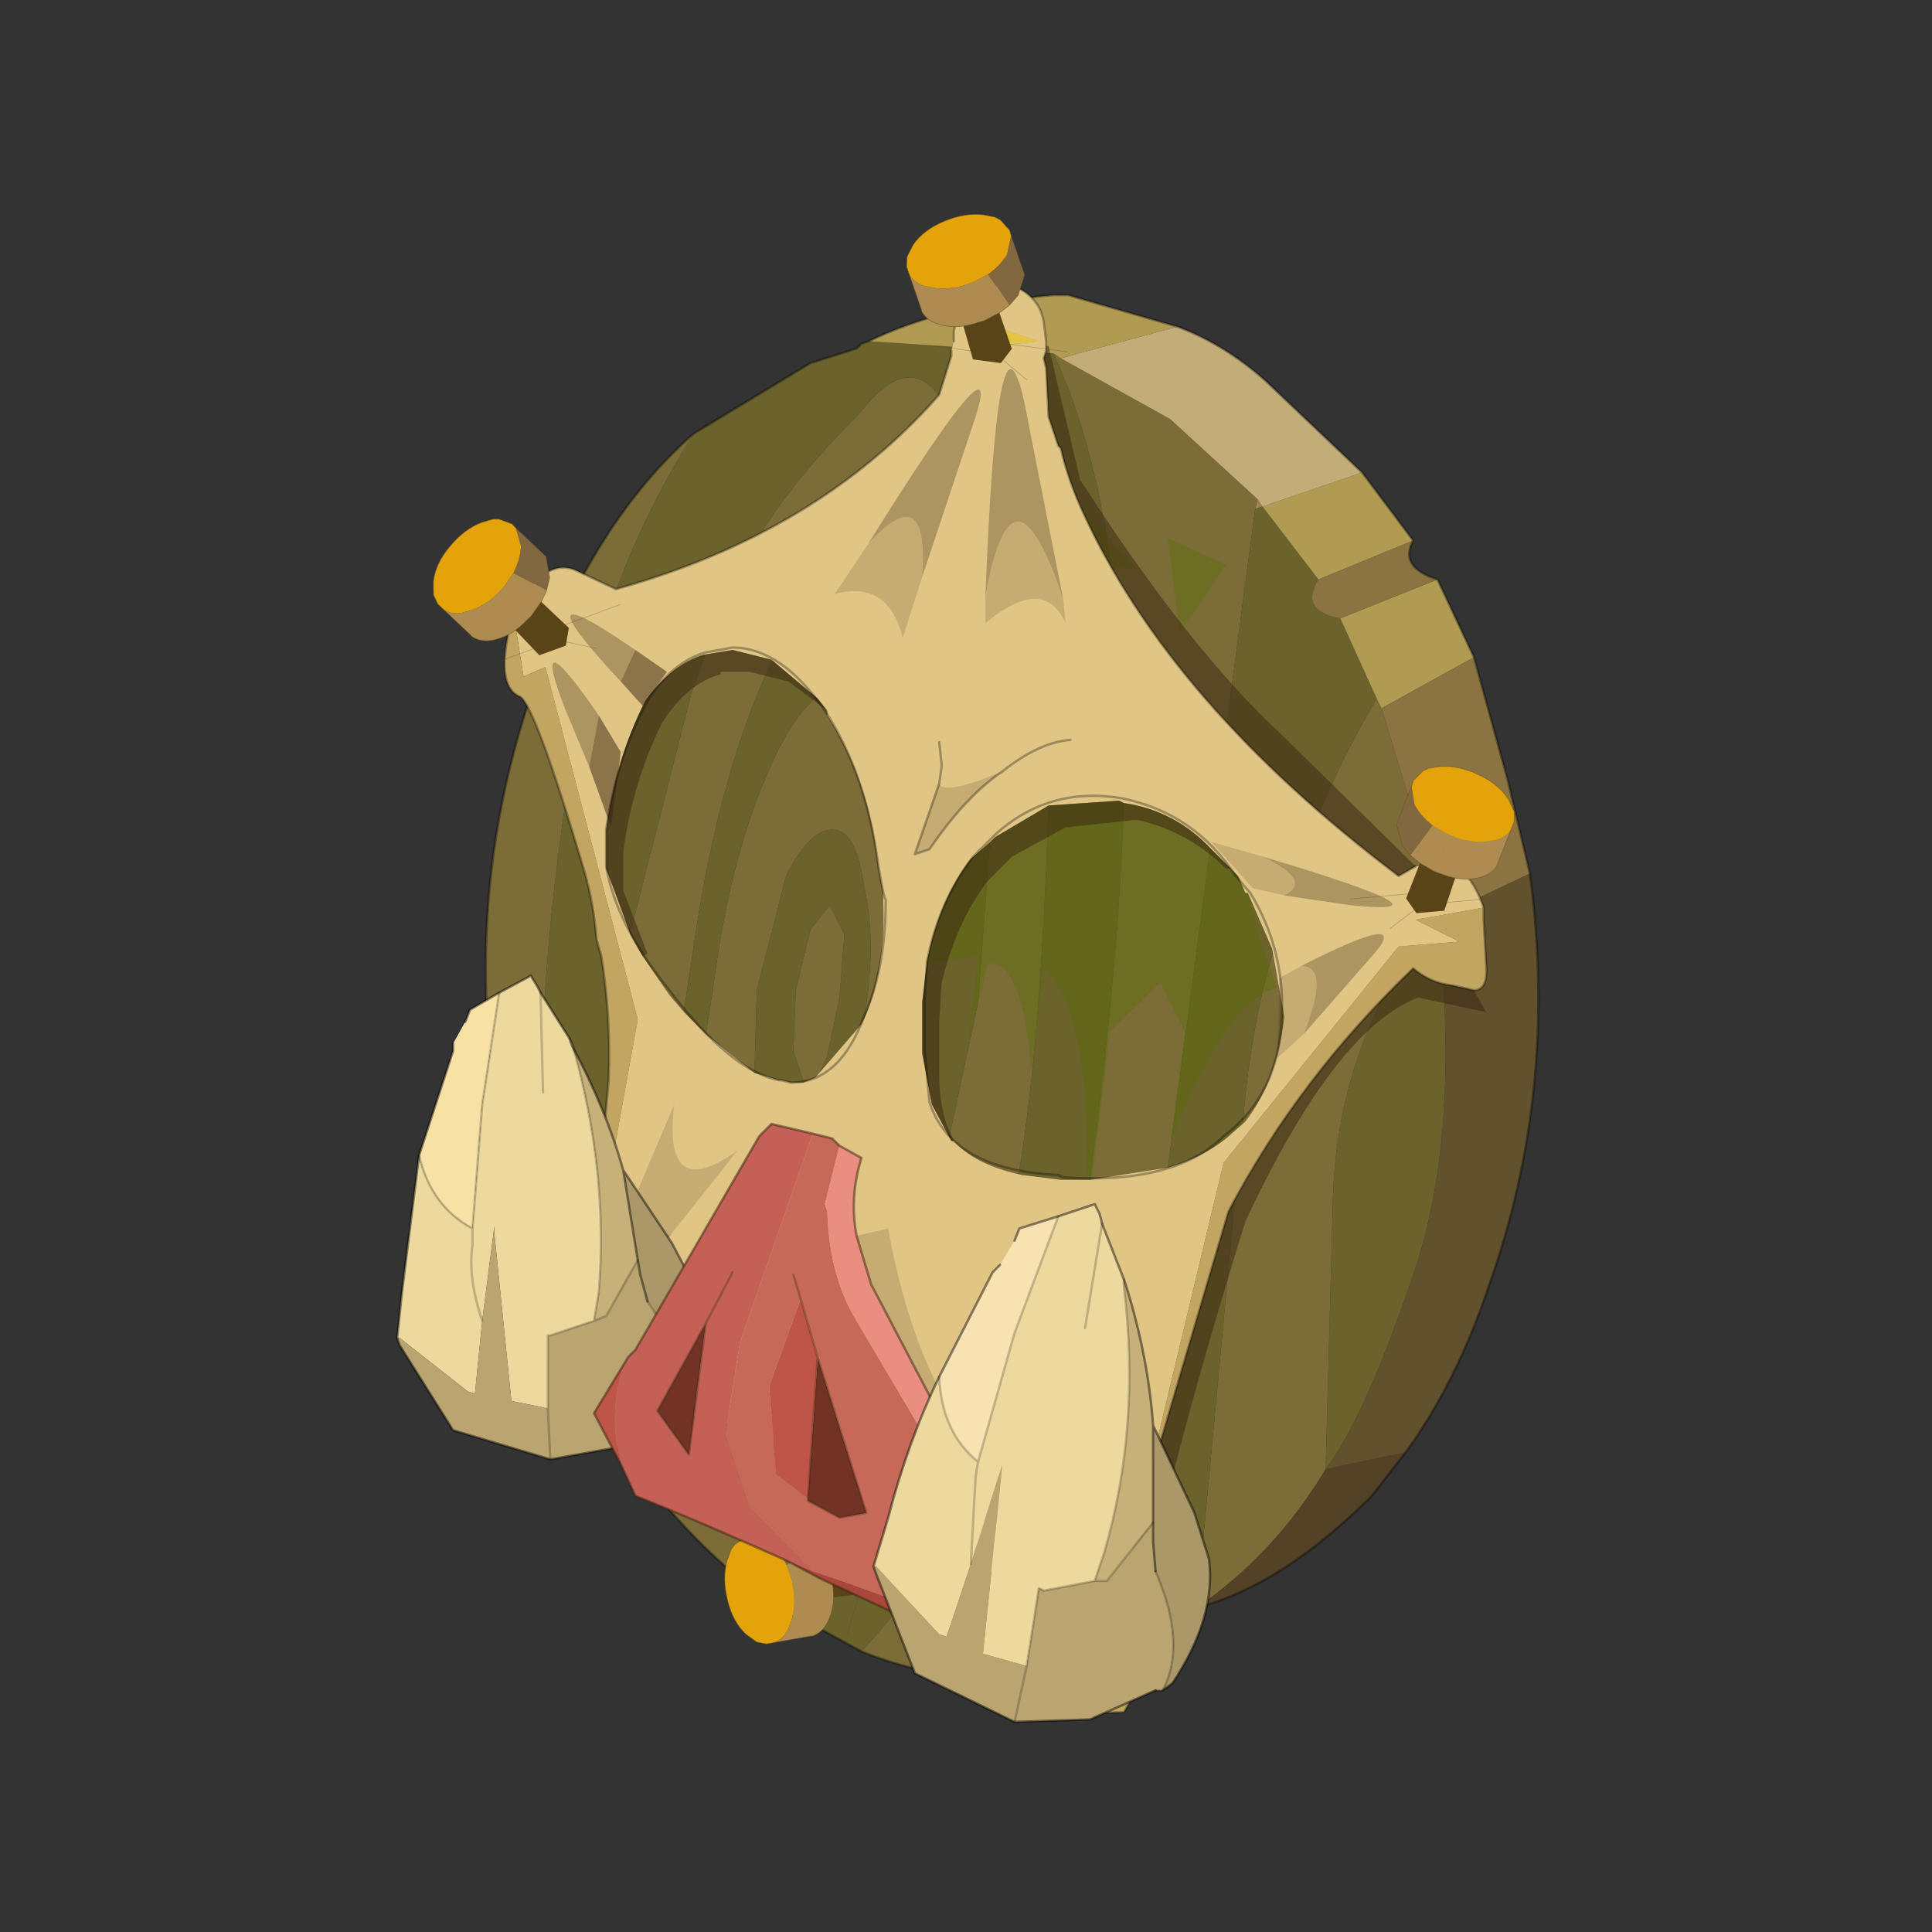 <?xml version="1.0" encoding="UTF-8" standalone="no"?>
<svg xmlns:xlink="http://www.w3.org/1999/xlink" height="440.0px" width="440.0px" xmlns="http://www.w3.org/2000/svg">
  <rect width="100%" height="100%" fill="#333333" stroke="none"/>
  <g transform="matrix(10.0, 0.0, 0.0, 10.0, 0.0, 0.0)">
    <use height="44.0" transform="matrix(0.909, 0.0, 0.0, 0.909, 2.0, 2.0)" width="44.0" xlink:href="#sprite0"/>
  </g>
  <defs>
    <g id="sprite0" transform="matrix(1.0, 0.0, 0.0, 1.0, 0.0, 0.0)">
      <use height="44.0" transform="matrix(1.0, 0.0, 0.0, 1.0, 0.0, 0.0)" width="44.0" xlink:href="#shape0"/>
      <use height="31.25" transform="matrix(1.218, 0.0, 0.0, 1.218, 7.75, 2.939)" width="23.5" xlink:href="#sprite1"/>
    </g>
    <g id="shape0" transform="matrix(1.0, 0.0, 0.0, 1.0, 0.0, 0.0)">
      <path d="M44.0 44.0 L0.0 44.0 0.0 0.0 44.0 0.0 44.0 44.0" fill="#43adca" fill-opacity="0.0" fill-rule="evenodd" stroke="none"/>
    </g>
    <g id="sprite1" transform="matrix(1.0, 0.0, 0.0, 1.0, 0.0, 0.05)">
      <use height="31.25" transform="matrix(1.0, 0.0, 0.0, 1.0, 0.0, -0.05)" width="23.5" xlink:href="#sprite2"/>
    </g>
    <g id="sprite2" transform="matrix(1.0, 0.0, 0.0, 1.0, 6.75, 16.15)">
      <use height="29.65" transform="matrix(1.0, 0.0, 0.0, 1.0, -4.95, -14.55)" width="21.7" xlink:href="#shape1"/>
      <use height="11.65" transform="matrix(0.04, -0.301, -0.301, -0.04, 6.957, -12.454)" width="10.7" xlink:href="#sprite3"/>
      <use height="11.65" transform="matrix(-0.104, -0.285, -0.285, 0.104, -1.933, -7.29)" width="10.7" xlink:href="#sprite3"/>
      <use height="11.65" transform="matrix(-0.027, -0.301, 0.301, -0.026, 12.915, -1.201)" width="10.7" xlink:href="#sprite3"/>
      <use height="11.65" transform="matrix(-0.29, -0.086, -0.086, 0.29, 3.735, 10.647)" width="10.7" xlink:href="#sprite3"/>
      <use height="15.35" transform="matrix(1.0, 0.0, 0.0, 1.0, -6.75, -0.3)" width="16.7" xlink:href="#shape3"/>
    </g>
    <g id="shape1" transform="matrix(1.0, 0.0, 0.0, 1.0, 4.95, 14.55)">
      <path d="M9.7 12.7 L9.6 12.75 9.7 12.7 M10.95 -10.1 L11.05 -9.95 10.9 -9.9 10.95 -10.1" fill="#a18253" fill-rule="evenodd" stroke="none"/>
      <path d="M6.05 14.1 Q4.4 14.25 2.8 13.6 5.25 10.95 7.05 6.55 L7.5 3.9 Q8.1 -0.55 8.2 -3.95 L8.2 -5.5 Q8.05 -10.3 6.75 -13.1 L6.9 -13.0 9.15 -11.75 10.95 -10.1 10.9 -9.9 8.9 5.2 Q7.65 11.25 6.05 14.1 M1.7 13.0 L1.25 12.8 0.65 12.4 Q-1.05 11.05 -2.25 9.25 L-2.35 4.15 Q-2.4 1.45 -1.95 -1.2 L-0.7 -6.1 -0.4 -6.95 Q0.35 -9.5 2.75 -11.85 4.0 -13.5 4.75 -11.55 6.9 -7.55 6.65 -4.15 L6.65 -3.85 Q6.5 0.95 6.05 3.7 5.7 6.1 5.15 7.1 2.4 12.55 1.7 13.0 M-3.6 6.5 L-4.35 4.2 Q-5.7 -1.3 -3.9 -6.35 -2.7 -9.65 -0.65 -11.45 -2.35 -8.75 -3.0 -5.6 -3.8 -1.2 -3.8 2.8 L-3.6 6.5 M13.5 -5.8 L14.2 -3.5 14.6 -1.55 Q12.6 1.05 12.5 4.25 L12.35 9.85 Q11.3 11.6 9.7 12.7 L10.6 3.05 10.65 2.7 Q10.8 0.75 11.3 -0.9 12.05 -3.75 13.4 -6.0 L13.5 -5.8 M5.2 0.25 L5.45 -3.15 5.2 -6.2 Q4.7 -9.0 3.45 -9.15 2.2 -9.3 1.0 -6.8 L0.95 -6.75 Q-0.2 -4.3 -0.7 -0.55 L-0.85 0.4 -1.2 6.8 Q-1.2 10.35 0.1 10.45 1.4 10.6 3.05 7.3 4.0 5.3 4.6 3.05 L5.2 0.25 M2.7 -6.4 Q3.6 -6.25 3.95 -4.25 4.35 -2.25 4.0 0.5 3.6 3.25 2.7 5.1 1.85 7.0 0.95 6.85 0.05 6.75 -0.3 4.7 -0.55 3.05 -0.4 0.9 L-0.25 -0.05 Q0.1 -2.8 0.95 -4.65 1.4 -5.65 1.9 -6.05 2.3 -6.45 2.7 -6.4 M2.25 -3.3 Q1.75 -3.35 1.25 -2.35 L0.65 0.0 0.6 1.7 0.65 2.4 Q0.85 3.5 1.35 3.55 1.8 3.6 2.25 2.6 L2.85 0.7 2.9 0.3 Q3.1 -1.1 2.85 -2.15 2.7 -3.25 2.25 -3.3 M2.35 0.15 L2.1 1.35 1.9 1.8 1.65 1.85 1.6 1.85 1.4 1.25 1.45 0.0 1.75 -1.25 2.15 -1.75 2.45 -1.15 2.35 0.15" fill="#7c6c38" fill-rule="evenodd" stroke="none"/>
      <path d="M9.6 12.75 L9.55 12.8 9.35 12.95 9.15 13.05 8.15 13.55 6.05 14.1 Q7.65 11.25 8.9 5.2 L10.9 -9.9 11.05 -9.95 12.2 -8.45 Q11.8 -7.8 12.65 -7.65 L13.4 -6.0 Q12.05 -3.75 11.3 -0.9 10.8 0.75 10.65 2.7 L10.6 3.05 9.7 12.7 9.6 12.75 M2.8 13.6 L1.7 13.0 Q2.4 12.55 5.15 7.1 5.7 6.1 6.05 3.7 6.5 0.95 6.65 -3.85 L6.65 -4.15 Q6.9 -7.55 4.75 -11.55 4.0 -13.5 2.75 -11.85 0.35 -9.5 -0.4 -6.95 L-0.7 -6.1 -1.95 -1.2 Q-2.4 1.45 -2.35 4.15 L-2.25 9.25 -3.6 6.5 -3.8 2.8 Q-3.8 -1.2 -3.0 -5.6 -2.35 -8.75 -0.65 -11.45 L1.75 -12.9 2.7 -13.2 2.8 -13.3 2.95 -13.35 6.75 -13.1 Q8.05 -10.3 8.2 -5.5 L8.2 -3.95 Q8.1 -0.55 7.5 3.9 L7.05 6.55 Q5.25 10.95 2.8 13.6 M14.6 -1.55 L14.6 -1.6 14.65 -1.5 Q15.15 2.95 14.15 5.85 13.15 8.8 12.35 9.85 L12.5 4.25 Q12.6 1.05 14.6 -1.55 M5.2 0.25 L4.6 3.05 Q4.0 5.3 3.05 7.3 1.4 10.6 0.1 10.45 -1.2 10.35 -1.2 6.8 L-0.85 0.4 -0.7 -0.55 Q-0.2 -4.3 0.95 -6.75 L1.0 -6.8 Q2.2 -9.3 3.45 -9.15 4.7 -9.0 5.2 -6.2 L5.45 -3.15 5.2 0.25 M2.7 -6.4 Q2.3 -6.45 1.9 -6.05 1.4 -5.65 0.95 -4.65 0.1 -2.8 -0.25 -0.05 L-0.4 0.9 Q-0.55 3.05 -0.3 4.7 0.05 6.75 0.95 6.85 1.85 7.0 2.7 5.1 3.6 3.25 4.0 0.5 4.35 -2.25 3.95 -4.25 3.6 -6.25 2.7 -6.4 M2.25 -3.3 Q2.7 -3.25 2.85 -2.15 3.1 -1.1 2.9 0.3 L2.85 0.7 2.25 2.6 Q1.8 3.6 1.35 3.55 0.85 3.5 0.65 2.4 L0.6 1.7 0.65 0.0 1.25 -2.35 Q1.75 -3.35 2.25 -3.3 M2.35 0.15 L2.45 -1.15 2.15 -1.75 1.75 -1.25 1.45 0.0 1.4 1.25 1.6 1.85 1.65 1.85 1.9 1.8 2.1 1.35 2.35 0.15" fill="#6b622c" fill-rule="evenodd" stroke="none"/>
      <path d="M13.1 -10.65 L14.15 -9.25 12.2 -8.45 11.05 -9.95 13.1 -10.65 M14.65 -8.45 L15.4 -6.85 13.5 -5.8 13.4 -6.0 12.65 -7.65 14.65 -8.45 M2.95 -13.35 Q4.5 -14.1 6.75 -14.3 L7.05 -14.3 9.3 -13.65 6.9 -13.0 6.75 -13.1 2.95 -13.35" fill="#b19b52" fill-rule="evenodd" stroke="none"/>
      <path d="M9.3 -13.65 Q10.25 -13.3 11.1 -12.55 L13.1 -10.65 11.05 -9.95 10.95 -10.1 9.15 -11.75 6.9 -13.0 9.3 -13.65" fill="#c2ac78" fill-rule="evenodd" stroke="none"/>
      <path d="M14.15 -9.25 Q13.85 -8.7 14.65 -8.45 L12.65 -7.65 Q11.8 -7.8 12.2 -8.45 L14.15 -9.25 M15.4 -6.85 L16.1 -4.3 16.55 -2.4 14.65 -1.5 14.6 -1.6 14.6 -1.55 14.2 -3.5 13.5 -5.8 15.4 -6.85" fill="#8b7441" fill-rule="evenodd" stroke="none"/>
      <path d="M14.0 9.5 L13.3 10.4 Q11.45 12.25 9.7 12.7 11.3 11.6 12.35 9.85 L14.0 9.5" fill="#534226" fill-rule="evenodd" stroke="none"/>
      <path d="M16.55 -2.4 Q17.15 2.05 15.7 6.1 15.05 8.05 14.0 9.5 L12.35 9.85 Q13.15 8.8 14.15 5.85 15.15 2.95 14.65 -1.5 L16.55 -2.4" fill="#61512c" fill-rule="evenodd" stroke="none"/>
      <path d="M9.3 -13.65 Q10.25 -13.3 11.1 -12.55 L13.1 -10.65 14.15 -9.25 Q13.85 -8.7 14.65 -8.45 L15.4 -6.85 16.1 -4.3 16.55 -2.4 Q17.15 2.05 15.7 6.1 15.05 8.05 14.0 9.5 L13.3 10.4 Q11.45 12.25 9.7 12.7 L9.6 12.75 9.55 12.8 9.35 12.95 9.15 13.05 8.15 13.55 6.05 14.1 Q4.4 14.25 2.8 13.6 L1.7 13.0 1.25 12.8 0.65 12.4 Q-1.05 11.05 -2.25 9.25 L-3.6 6.5 -4.35 4.2 Q-5.7 -1.3 -3.9 -6.35 -2.7 -9.65 -0.65 -11.45 L1.75 -12.9 2.7 -13.2 2.8 -13.3 2.95 -13.35 Q4.5 -14.1 6.75 -14.3 L7.05 -14.3 9.3 -13.65 M9.7 12.7 L9.6 12.75" fill="none" stroke="#000000" stroke-linecap="round" stroke-linejoin="round" stroke-opacity="0.349" stroke-width="0.05"/>
      <path d="M10.3 -8.75 L9.35 -7.35 9.1 -9.3 10.3 -8.75 M6.4 -8.65 L6.45 -10.9 8.45 -8.7 7.6 -8.65 Q7.55 -8.0 7.1 -7.35 L7.25 -8.4 6.4 -8.65 M4.4 -5.9 L7.15 -6.55 8.7 -4.35 10.75 -2.45 Q10.65 -1.95 11.35 -0.05 10.3 0.2 9.15 3.15 L9.45 0.85 8.95 -0.15 7.9 0.85 7.9 0.95 7.4 5.1 Q7.65 0.55 6.55 -0.45 L6.3 1.65 Q6.1 -0.65 5.4 -0.55 L5.0 1.05 5.2 -0.7 3.8 -0.5 3.7 -3.8 4.4 -5.9" fill="#596f04" fill-opacity="0.4" fill-rule="evenodd" stroke="none"/>
      <path d="M5.15 -13.2 L5.1 -13.8 6.45 -13.35 5.15 -13.2" fill="#e4c445" fill-rule="evenodd" stroke="none"/>
      <path d="M-4.35 -7.75 L-4.35 -7.7 -4.4 -7.7 -4.35 -7.75" fill="#fefd89" fill-rule="evenodd" stroke="none"/>
      <path d="M6.6 -13.25 L6.6 -13.15 6.55 -13.0 6.6 -12.8 6.65 -11.8 6.85 -11.2 6.9 -11.15 Q7.05 -10.5 7.35 -9.85 9.15 -5.9 13.85 -2.35 L14.2 -2.55 14.35 -2.55 14.55 -2.7 Q15.25 -2.7 15.6 -1.7 L14.2 -1.45 15.1 -1.0 13.85 -0.9 10.25 3.55 8.55 10.65 8.45 10.85 8.4 11.65 8.3 12.65 8.5 13.05 8.6 13.2 8.8 13.55 7.4 14.3 8.1 13.35 6.8 14.2 6.3 12.8 2.0 9.05 -1.65 8.15 -3.05 8.7 -3.75 7.45 -2.65 5.3 -1.8 0.6 -3.7 -6.65 -4.15 -6.45 -4.35 -7.7 -4.35 -7.75 Q-3.75 -8.9 -3.1 -8.65 L-2.25 -8.25 Q1.9 -9.4 4.4 -12.25 L4.65 -13.05 4.65 -13.15 4.7 -13.35 4.7 -13.4 4.7 -13.55 Q4.85 -14.35 5.75 -14.55 6.45 -14.35 6.55 -13.75 L6.6 -13.35 6.6 -13.3 6.6 -13.25 M5.15 -13.2 L6.45 -13.35 5.1 -13.8 5.15 -13.2 M10.4 -2.5 L10.0 -2.9 Q9.25 -3.7 8.2 -3.85 L8.1 -3.9 6.65 -3.8 5.55 -3.15 5.45 -3.05 5.05 -2.7 Q4.4 -1.85 4.15 -0.6 L4.05 0.25 4.05 1.3 4.25 2.35 4.65 3.1 4.7 3.1 Q5.15 3.6 6.1 3.8 L6.9 3.9 6.95 3.9 7.5 3.9 9.1 3.65 Q9.8 3.45 10.3 3.05 L10.7 2.7 Q11.35 1.85 11.5 0.55 L11.25 -0.85 10.75 -2.0 10.7 -2.0 10.55 -2.35 10.4 -2.5 M2.1 -5.75 L1.9 -6.0 0.95 -6.8 0.15 -7.0 -0.45 -6.9 Q-1.1 -6.7 -1.65 -5.95 -2.25 -4.75 -2.45 -3.3 L-2.45 -2.5 -1.95 -1.15 -1.7 -0.7 -1.15 0.1 -0.85 0.45 -0.8 0.5 -0.35 0.95 0.6 1.7 1.1 1.85 1.15 1.85 1.35 1.9 1.6 1.9 1.85 1.8 2.8 0.7 2.85 0.6 Q3.3 -0.4 3.25 -1.8 L3.25 -2.0 3.15 -2.55 Q2.95 -4.35 2.1 -5.65 L2.1 -5.75" fill="#e0c585" fill-rule="evenodd" stroke="none"/>
      <path d="M-4.35 -7.7 L-4.15 -6.45 -3.7 -6.65 -1.8 0.6 -2.65 5.3 -3.75 7.45 -3.05 8.7 -1.65 8.15 2.0 9.05 6.3 12.8 6.8 14.2 8.1 13.35 7.4 14.3 8.8 13.55 8.8 13.8 8.2 14.85 6.75 14.9 6.15 13.35 Q3.1 9.4 -1.0 8.7 L-1.7 8.6 -2.45 9.0 Q-2.95 9.25 -3.75 8.6 -4.2 7.75 -4.05 7.5 L-3.85 7.1 Q-3.55 6.85 -2.7 3.9 L-2.5 2.95 -2.4 1.85 Q-2.35 0.55 -2.55 -0.7 L-2.65 -1.05 Q-2.7 -1.75 -2.9 -2.45 -3.95 -6.0 -4.25 -6.05 -4.65 -6.25 -4.5 -7.15 L-4.4 -7.7 -4.35 -7.7 M8.55 10.65 L10.25 3.55 13.85 -0.9 15.1 -1.0 14.2 -1.45 15.6 -1.7 15.6 -1.45 15.65 -0.55 Q15.7 0.0 15.4 0.0 L14.95 -0.1 Q14.5 -0.15 14.15 -0.45 11.8 1.8 10.35 4.55 L8.55 10.65" fill="#c2a561" fill-rule="evenodd" stroke="none"/>
      <path d="M14.2 -2.55 L13.85 -2.35 Q9.15 -5.9 7.35 -9.85 7.05 -10.5 6.9 -11.15 L6.85 -11.2 6.65 -11.8 6.6 -12.8 6.55 -13.0 6.6 -13.15 6.6 -13.25 6.65 -13.25 7.3 -10.5 Q9.55 -7.0 11.45 -5.25 L14.2 -2.55 M8.5 13.05 L8.3 12.65 8.4 11.65 8.45 10.85 8.55 10.65 10.35 4.55 Q11.8 1.8 14.15 -0.45 14.5 -0.15 14.95 -0.1 L15.4 0.0 15.65 0.45 14.25 0.15 Q12.55 0.8 10.7 4.75 9.15 9.75 8.5 13.05 M10.4 -2.5 L10.3 -2.5 Q9.55 -3.25 8.5 -3.5 L8.4 -3.5 7.0 -3.35 5.9 -2.75 5.8 -2.65 5.4 -2.25 Q4.75 -1.4 4.45 -0.15 L4.4 0.65 4.4 1.7 Q4.4 2.3 4.55 2.75 L4.7 3.1 4.65 3.1 4.25 2.35 4.05 1.3 4.05 0.25 4.15 -0.6 Q4.4 -1.85 5.05 -2.7 L5.45 -3.05 5.55 -3.15 6.65 -3.8 8.1 -3.9 8.2 -3.85 Q9.25 -3.7 10.0 -2.9 L10.4 -2.5 M-1.7 -0.7 L-1.95 -1.15 -2.45 -2.5 -2.45 -3.3 Q-2.25 -4.75 -1.65 -5.95 -1.1 -6.7 -0.45 -6.9 L0.15 -7.0 0.95 -6.8 1.9 -6.0 2.1 -5.75 1.3 -6.35 0.5 -6.55 -0.1 -6.55 -0.1 -6.5 Q-0.8 -6.3 -1.3 -5.5 -1.9 -4.3 -2.1 -2.85 L-2.1 -2.05 -1.6 -0.75 -1.7 -0.7" fill="#382510" fill-opacity="0.502" fill-rule="evenodd" stroke="none"/>
      <path d="M14.2 -2.55 L13.85 -2.35 Q9.15 -5.9 7.35 -9.85 7.05 -10.5 6.9 -11.15 L6.85 -11.2 6.65 -11.8 6.6 -12.8 6.55 -13.0 6.6 -13.15 6.6 -13.25 6.6 -13.3 6.6 -13.35 6.55 -13.75 Q6.45 -14.35 5.75 -14.55 4.85 -14.35 4.7 -13.55 L4.7 -13.4 4.7 -13.35 M4.65 -13.15 L4.65 -13.05 4.4 -12.25 Q1.9 -9.4 -2.25 -8.25 L-3.1 -8.65 Q-3.75 -8.9 -4.35 -7.75 L-4.35 -7.7 M8.8 13.55 L8.6 13.2 M8.5 13.05 L8.3 12.65 8.4 11.65 8.45 10.85 8.55 10.65 M15.6 -1.7 Q15.25 -2.7 14.55 -2.7 L14.35 -2.55 M15.6 -1.7 L15.6 -1.45 15.65 -0.55 Q15.7 0.0 15.4 0.0 L14.95 -0.1 Q14.5 -0.15 14.15 -0.45 11.8 1.8 10.35 4.55 L8.55 10.65 M8.8 13.55 L8.8 13.8 8.2 14.85 6.75 14.9 6.15 13.35 Q3.1 9.4 -1.0 8.7 L-1.7 8.6 -2.45 9.0 Q-2.95 9.25 -3.75 8.6 -4.2 7.75 -4.05 7.5 L-3.85 7.1 Q-3.55 6.85 -2.7 3.9 L-2.5 2.95 -2.4 1.85 Q-2.35 0.55 -2.55 -0.7 L-2.65 -1.05 Q-2.7 -1.75 -2.9 -2.45 -3.95 -6.0 -4.25 -6.05 -4.65 -6.25 -4.5 -7.15 L-4.4 -7.7 -4.35 -7.75" fill="none" stroke="#000000" stroke-linecap="round" stroke-linejoin="round" stroke-opacity="0.302" stroke-width="0.05"/>
      <path d="M11.9 0.9 Q12.45 -0.5 11.85 -0.5 14.2 -1.7 13.3 -0.7 L11.9 0.9" fill="#382510" fill-opacity="0.302" fill-rule="evenodd" stroke="none"/>
      <path d="M11.85 -0.5 Q12.45 -0.5 11.9 0.9 L11.35 1.4 11.4 -0.25 11.85 -0.5" fill="#382510" fill-opacity="0.153" fill-rule="evenodd" stroke="none"/>
      <path d="M11.05 -2.75 Q15.25 -1.5 12.85 -1.75 L11.5 -1.95 Q12.1 -2.25 11.05 -2.75" fill="#382510" fill-opacity="0.302" fill-rule="evenodd" stroke="none"/>
      <path d="M11.5 -1.95 L10.85 -2.1 10.0 -3.05 11.05 -2.75 Q12.1 -2.25 11.5 -1.95" fill="#382510" fill-opacity="0.153" fill-rule="evenodd" stroke="none"/>
      <path d="M-2.15 -6.35 Q-4.15 -8.5 -2.3 -7.3 L-1.85 -7.0 -2.15 -6.35" fill="#382510" fill-opacity="0.302" fill-rule="evenodd" stroke="none"/>
      <path d="M-1.85 -7.0 L-1.2 -6.55 -1.7 -5.85 -2.15 -6.35 -1.85 -7.0" fill="#382510" fill-opacity="0.502" fill-rule="evenodd" stroke="none"/>
      <path d="M-2.8 -4.6 L-3.3 -5.8 Q-4.05 -7.75 -2.6 -5.65 L-2.8 -4.6" fill="#382510" fill-opacity="0.302" fill-rule="evenodd" stroke="none"/>
      <path d="M-2.8 -4.6 L-2.6 -5.65 -2.15 -4.9 -2.35 -3.35 -2.8 -4.6" fill="#382510" fill-opacity="0.502" fill-rule="evenodd" stroke="none"/>
      <path d="M5.35 -8.1 Q5.6 -14.55 6.15 -12.1 L6.95 -8.05 Q5.9 -11.2 5.35 -8.1" fill="#382510" fill-opacity="0.302" fill-rule="evenodd" stroke="none"/>
      <path d="M6.95 -8.05 L7.0 -7.55 Q6.55 -8.55 5.35 -7.55 L5.35 -8.1 Q5.9 -11.2 6.95 -8.05" fill="#382510" fill-opacity="0.153" fill-rule="evenodd" stroke="none"/>
      <path d="M4.05 -8.5 Q4.2 -10.55 2.95 -9.2 5.85 -13.85 5.1 -11.65 L4.05 -8.5" fill="#382510" fill-opacity="0.302" fill-rule="evenodd" stroke="none"/>
      <path d="M2.95 -9.2 Q4.2 -10.55 4.05 -8.5 L3.65 -7.25 Q3.35 -8.45 2.25 -8.15 L2.95 -9.2" fill="#382510" fill-opacity="0.153" fill-rule="evenodd" stroke="none"/>
      <path d="M6.7 8.2 Q7.35 10.1 8.0 8.3 7.75 13.85 7.3 11.55 L6.7 8.2" fill="#382510" fill-opacity="0.302" fill-rule="evenodd" stroke="none"/>
      <path d="M6.7 8.2 L6.4 6.95 Q7.25 8.85 8.0 7.05 L8.0 8.3 Q7.35 10.1 6.7 8.2" fill="#382510" fill-opacity="0.153" fill-rule="evenodd" stroke="none"/>
      <path d="M-1.1 5.0 Q-3.9 8.5 -2.95 6.55 L-1.9 4.35 Q-2.1 5.55 -1.1 5.0" fill="#382510" fill-opacity="0.302" fill-rule="evenodd" stroke="none"/>
      <path d="M-1.9 4.35 L-1.05 2.35 Q-1.3 4.4 0.25 3.3 L-1.1 5.0 Q-2.1 5.55 -1.9 4.35" fill="#382510" fill-opacity="0.153" fill-rule="evenodd" stroke="none"/>
      <path d="M4.4 -4.25 Q4.5 -4.0 5.7 -4.5 4.95 -4.0 4.2 -2.9 L3.9 -2.8 4.4 -4.25" fill="#382510" fill-opacity="0.153" fill-rule="evenodd" stroke="none"/>
      <path d="M4.4 -4.25 L4.45 -4.6 4.45 -4.65 4.4 -5.1 M5.7 -4.5 Q6.45 -5.1 7.1 -5.15 M4.4 -4.25 L3.9 -2.8 4.2 -2.9 Q4.95 -4.0 5.7 -4.5" fill="none" stroke="#000000" stroke-linecap="round" stroke-linejoin="round" stroke-opacity="0.302" stroke-width="0.05"/>
      <path d="M10.8 -2.0 L10.5 -2.35 Q9.65 -3.65 8.15 -3.95 6.65 -4.2 5.55 -3.2 L5.1 -2.75 Q4.4 -1.85 4.15 -0.6 L4.1 0.2 4.1 1.2 4.2 2.3 Q4.65 3.7 6.85 3.8 L6.95 3.85 Q9.25 4.0 10.25 3.0 11.4 2.15 11.45 0.5 11.5 -0.85 10.8 -2.0 M-1.6 -5.95 Q-2.25 -4.75 -2.45 -3.3 L-2.45 -2.55 Q-2.25 -1.35 -1.15 0.0 0.1 1.65 1.1 1.85 L1.15 1.85 1.35 1.9 Q2.35 1.9 2.85 0.55 3.3 -0.45 3.3 -1.85 L3.25 -2.0 3.15 -2.55 Q2.9 -4.45 2.05 -5.75 1.15 -7.05 0.15 -7.05 L-0.4 -6.95 Q-1.1 -6.75 -1.6 -5.95" fill="none" stroke="#000000" stroke-linecap="round" stroke-linejoin="round" stroke-opacity="0.302" stroke-width="0.05"/>
    </g>
    <g id="sprite3" transform="matrix(1.0, 0.0, 0.0, 1.0, 5.8, 7.6)">
      <use height="11.65" transform="matrix(1.0, 0.0, 0.0, 1.0, -5.8, -7.6)" width="10.7" xlink:href="#shape2"/>
    </g>
    <g id="shape2" transform="matrix(1.0, 0.0, 0.0, 1.0, 5.8, 7.6)">
      <path d="M-4.35 -2.8 L-5.8 -5.1 M-3.55 -3.65 L-3.55 -7.6 M-4.35 -1.15 L-4.35 1.75" fill="none" stroke="#504727" stroke-linecap="round" stroke-linejoin="round" stroke-opacity="0.302" stroke-width="0.05"/>
      <path d="M-1.2 -1.65 L-1.15 -1.65 -0.9 -1.65 -0.8 -1.65 -0.7 -1.55 -0.65 -1.25 -0.7 -0.9 -0.75 -0.7 -0.8 -0.7 -0.9 -0.55 -1.2 -0.25 -1.55 -0.2 -1.6 -0.25 -1.75 -0.5 -1.8 -0.65 -1.7 -1.1 -1.65 -1.1 -1.6 -1.2 -1.6 -1.25 -1.5 -1.4 -1.2 -1.65 M-1.45 -1.1 L-1.5 -1.05 -1.55 -0.8 -1.55 -0.7 -1.45 -0.55 -1.4 -0.55 -1.2 -0.55 -1.1 -0.65 -1.0 -0.8 -0.9 -0.95 -0.9 -1.1 -1.0 -1.35 -1.2 -1.35 -1.35 -1.25 -1.45 -1.1 -1.35 -1.25 -1.2 -1.35 -1.0 -1.35 -0.9 -1.1 -0.9 -0.95 -1.0 -0.8 -1.1 -0.65 -1.2 -0.55 -1.4 -0.55 -1.45 -0.55 -1.55 -0.7 -1.55 -0.8 -1.5 -1.05 -1.45 -1.1" fill="#76602b" fill-rule="evenodd" stroke="none"/>
      <path d="M-4.9 -1.3 L-4.9 -3.2 -3.85 -3.8 -0.65 -2.2 -0.5 -2.1 -0.3 -1.85 -0.25 -1.75 -0.2 -1.45 -0.35 -0.8 -0.5 -0.5 Q-0.8 0.0 -1.2 0.2 L-1.5 0.3 -1.7 0.3 -1.75 0.3 -1.9 0.2 -2.15 -0.1 -4.9 -1.3 M-1.2 -1.65 L-1.5 -1.4 -1.6 -1.25 -1.6 -1.2 -1.65 -1.1 -1.7 -1.1 -1.8 -0.65 -1.75 -0.5 -1.6 -0.25 -1.55 -0.2 -1.2 -0.25 -0.9 -0.55 -0.8 -0.7 -0.75 -0.7 -0.7 -0.9 -0.65 -1.25 -0.7 -1.55 -0.8 -1.65 -0.9 -1.65 -1.15 -1.65 -1.2 -1.65" fill="#584416" fill-rule="evenodd" stroke="none"/>
      <path d="M-3.85 -3.8 L-0.65 -2.2 -0.5 -2.1 -0.3 -1.85 -0.25 -1.75 -0.2 -1.45 -0.35 -0.8 -0.5 -0.5 Q-0.8 0.0 -1.2 0.2 L-1.5 0.3 -1.7 0.3 -1.75 0.3 -1.9 0.2 -2.15 -0.1 -4.9 -1.3 M-1.2 -1.65 L-1.5 -1.4 -1.6 -1.25 -1.6 -1.2 -1.65 -1.1 -1.7 -1.1 -1.8 -0.65 -1.75 -0.5 -1.6 -0.25 -1.55 -0.2 -1.2 -0.25 -0.9 -0.55 -0.8 -0.7 -0.75 -0.7 -0.7 -0.9 -0.65 -1.25 -0.7 -1.55 -0.8 -1.65 -0.9 -1.65 -1.15 -1.65 -1.2 -1.65 M-1.45 -1.1 L-1.35 -1.25 -1.2 -1.35 -1.0 -1.35 -0.9 -1.1 -0.9 -0.95 -1.0 -0.8 -1.1 -0.65 -1.2 -0.55 -1.4 -0.55 -1.45 -0.55 -1.55 -0.7 -1.55 -0.8 -1.5 -1.05 -1.45 -1.1" fill="none" stroke="#504727" stroke-linecap="round" stroke-linejoin="round" stroke-opacity="0.302" stroke-width="0.05"/>
      <path d="M0.8 4.0 L0.75 4.0 0.8 3.95 0.8 4.0" fill="#867846" fill-rule="evenodd" stroke="none"/>
      <path d="M-0.85 -0.95 L-0.85 -1.0 -0.8 -0.95 -0.85 -0.95" fill="#bdb14a" fill-rule="evenodd" stroke="none"/>
      <path d="M-0.95 -3.25 L-0.2 -3.75 1.2 -4.0 1.25 -4.0 3.75 -2.75 2.45 -2.65 2.25 -2.55 Q1.55 -2.2 0.95 -1.55 L-0.95 -3.25" fill="#826840" fill-rule="evenodd" stroke="none"/>
      <path d="M0.25 3.75 L-1.75 2.75 -2.05 2.6 -2.1 2.6 Q-2.9 2.05 -2.9 0.75 -2.9 -0.25 -2.4 -1.25 L-2.25 -1.6 -2.2 -1.7 -2.1 -1.85 -1.5 -2.7 -1.0 -3.2 -0.95 -3.25 0.95 -1.55 0.3 -0.65 0.2 -0.45 -0.05 0.05 Q-0.45 1.0 -0.45 1.95 L-0.4 2.65 Q-0.25 3.4 0.25 3.75 M-0.85 -0.95 L-0.8 -0.95 -0.85 -1.0 -0.85 -0.95" fill="#ae8b51" fill-rule="evenodd" stroke="none"/>
      <path d="M3.75 -2.75 L4.1 -2.6 4.7 -1.9 4.85 -1.5 4.9 -0.75 Q4.9 0.55 4.1 1.9 3.35 3.2 2.25 3.75 L1.4 4.05 0.8 4.0 0.8 3.95 0.75 4.0 0.25 3.75 Q-0.25 3.4 -0.4 2.65 L-0.45 1.95 Q-0.45 1.0 -0.05 0.05 L0.2 -0.45 0.3 -0.65 0.95 -1.55 Q1.55 -2.2 2.25 -2.55 L2.45 -2.65 3.75 -2.75" fill="#e4a30a" fill-rule="evenodd" stroke="none"/>
      <path d="M-0.95 -3.25 L-0.2 -3.75 1.2 -4.0 1.25 -4.0 3.75 -2.75 4.1 -2.6 4.7 -1.9 4.85 -1.5 4.9 -0.75 Q4.9 0.55 4.1 1.9 3.35 3.2 2.25 3.75 L1.4 4.05 0.8 4.0 0.75 4.0 0.25 3.75 -1.75 2.75 -2.05 2.6 -2.1 2.6 Q-2.9 2.05 -2.9 0.75 -2.9 -0.25 -2.4 -1.25 L-2.25 -1.6 -2.2 -1.7 -2.1 -1.85 -1.5 -2.7 -1.0 -3.2 -0.95 -3.25 Z" fill="none" stroke="#665122" stroke-linecap="round" stroke-linejoin="round" stroke-opacity="0.553" stroke-width="0.05"/>
    </g>
    <g id="shape3" transform="matrix(1.0, 0.0, 0.0, 1.0, 6.75, 0.3)">
      <path d="M-6.7 7.15 L-6.75 7.15 -6.65 6.2 -6.3 3.4 Q-6.05 4.45 -5.2 4.9 L-5.0 2.35 -4.65 0.05 -4.0 -0.3 -3.85 -0.05 -3.8 0.05 -3.2 1.0 -3.15 1.1 Q-2.4 3.7 -2.6 6.2 L-2.7 6.8 -3.6 7.1 -3.65 7.1 -3.65 8.6 -4.4 8.45 -4.75 5.0 -4.75 4.85 -5.0 6.8 -5.15 8.3 -5.3 8.25 -6.7 7.15 M-5.0 6.8 Q-5.3 5.9 -5.2 5.25 L-5.2 4.9 -5.2 5.25 Q-5.3 5.9 -5.0 6.8 M-3.75 2.1 L-3.8 0.05 -3.75 2.1" fill="#edd99e" fill-rule="evenodd" stroke="none"/>
      <path d="M-6.3 3.4 L-5.6 1.25 -5.6 1.1 -5.35 0.65 -5.25 0.4 -4.65 0.05 -5.0 2.35 -5.2 4.9 Q-6.05 4.45 -6.3 3.4" fill="#f7e1a5" fill-rule="evenodd" stroke="none"/>
      <path d="M-2.1 3.7 L-1.8 5.55 -2.45 6.7 -2.7 6.8 -2.6 6.2 Q-2.4 3.7 -3.15 1.1 L-3.2 1.0 -3.15 1.15 Q-2.45 2.45 -2.1 3.7" fill="#c7b179" fill-rule="evenodd" stroke="none"/>
      <path d="M-1.8 5.55 L-1.75 5.85 -1.6 6.4 Q-0.7 7.7 -1.1 8.6 L-1.15 8.65 -2.2 9.4 -3.6 9.65 -5.6 9.05 -6.7 7.3 -6.75 7.15 -6.7 7.15 -5.3 8.25 -5.15 8.3 -5.0 6.8 -4.75 4.85 -4.75 5.0 -4.4 8.45 -3.65 8.6 -3.65 7.1 -3.6 7.1 -2.7 6.8 -2.45 6.7 -1.8 5.55 M-3.65 8.6 L-3.6 9.65 -3.65 8.6" fill="#baa571" fill-rule="evenodd" stroke="none"/>
      <path d="M-2.1 3.7 L-1.1 5.2 -0.65 6.05 Q-0.35 7.1 -0.8 8.45 L-1.1 8.6 Q-0.7 7.7 -1.6 6.4 L-1.75 5.85 -1.8 5.55 -2.1 3.7" fill="#ab9868" fill-rule="evenodd" stroke="none"/>
      <path d="M-1.6 6.4 Q-0.7 7.7 -1.1 8.6 L-1.15 8.65 M-3.2 1.0 L-3.15 1.1 Q-2.4 3.7 -2.6 6.2 L-2.7 6.8 -2.45 6.7 -1.8 5.55 M-4.65 0.05 L-5.0 2.35 -5.2 4.9 -5.2 5.25 Q-5.3 5.9 -5.0 6.8 M-3.65 8.6 L-3.65 7.1 -3.6 7.1 -2.7 6.8 M-5.2 4.9 Q-6.05 4.45 -6.3 3.4 M-3.6 9.65 L-3.65 8.6 M-3.8 0.05 L-3.75 2.1" fill="none" stroke="#000000" stroke-linecap="round" stroke-linejoin="round" stroke-opacity="0.2" stroke-width="0.05"/>
      <path d="M-1.1 8.6 L-0.8 8.45 Q-0.35 7.1 -0.65 6.05 L-1.1 5.2 -2.1 3.7 -1.8 5.55 -1.75 5.85 -1.6 6.4 M-1.15 8.65 L-2.2 9.4 -3.6 9.65 -5.6 9.05 -6.7 7.3 -6.75 7.15 -6.65 6.2 -6.3 3.4 -5.6 1.25 -5.6 1.1 M-5.35 0.65 L-5.25 0.4 -4.65 0.05 -4.0 -0.3 -3.85 -0.05 -3.8 0.05 -3.2 1.0 -3.15 1.15 Q-2.45 2.45 -2.1 3.7" fill="none" stroke="#000000" stroke-linecap="round" stroke-linejoin="round" stroke-opacity="0.451" stroke-width="0.05"/>
      <path d="M1.8 2.95 L2.2 3.05 2.35 3.2 2.05 4.4 2.1 4.55 2.1 4.6 Q2.15 5.9 2.7 6.8 L4.8 10.35 5.4 12.0 4.95 13.0 4.9 13.05 1.8 11.95 0.5 10.65 0.0 9.15 0.3 7.25 1.8 2.95 M1.4 5.85 L1.55 6.35 1.4 5.85 M1.55 6.35 L0.9 8.15 1.05 9.95 1.7 10.45 1.7 10.5 2.35 10.85 2.9 10.75 1.9 7.55 1.55 6.35" fill="#c76959" fill-rule="evenodd" stroke="none"/>
      <path d="M1.3 11.75 Q-0.6 10.9 -1.85 10.4 L-2.15 9.75 Q-2.45 8.5 -2.0 7.55 L-1.85 7.4 0.7 3.0 0.95 2.75 1.8 2.95 0.3 7.25 0.0 9.15 0.5 10.65 1.8 11.95 1.3 11.75 M-0.4 6.85 L-1.4 8.65 -0.75 9.55 -0.4 6.85 0.15 5.8 -0.4 6.85" fill="#c46055" fill-rule="evenodd" stroke="none"/>
      <path d="M2.35 3.2 L2.8 3.45 Q2.55 4.25 2.7 5.05 L3.0 6.05 4.6 9.1 Q5.6 10.95 6.75 11.95 L5.95 11.6 4.8 10.35 2.7 6.8 Q2.15 5.9 2.1 4.6 L2.1 4.55 2.05 4.4 2.35 3.2" fill="#ea8e80" fill-rule="evenodd" stroke="none"/>
      <path d="M1.7 10.45 L1.9 7.55 2.9 10.75 2.35 10.85 1.7 10.5 1.7 10.45 M-0.4 6.85 L-0.75 9.55 -1.4 8.65 -0.4 6.85" fill="#723225" fill-rule="evenodd" stroke="none"/>
      <path d="M6.0 13.1 L5.6 13.75 5.5 13.75 4.95 13.0 5.4 12.0 5.95 11.6 6.75 11.95 6.05 13.0 6.0 13.1 M-2.15 9.75 L-2.7 8.7 -2.0 7.55 Q-2.45 8.5 -2.15 9.75 M1.7 10.45 L1.05 9.95 0.9 8.15 1.55 6.35 1.9 7.55 1.7 10.45" fill="#bf5448" fill-rule="evenodd" stroke="none"/>
      <path d="M5.5 13.75 L1.95 12.1 1.3 11.75 1.8 11.95 4.9 13.05 4.95 13.0 5.5 13.75" fill="#aa463c" fill-rule="evenodd" stroke="none"/>
      <path d="M5.95 11.6 L5.4 12.0 4.8 10.35 5.95 11.6" fill="#ffffcc" fill-rule="evenodd" stroke="none"/>
      <path d="M2.7 5.05 L3.35 4.9 Q4.0 8.55 6.0 10.35 L7.15 11.6 7.15 11.7 6.3 13.5 6.0 13.1 6.05 13.0 6.75 11.95 Q5.6 10.95 4.6 9.1 L3.0 6.05 2.7 5.05" fill="#382510" fill-opacity="0.153" fill-rule="evenodd" stroke="none"/>
      <path d="M6.0 13.1 L5.6 13.75 5.5 13.75 1.95 12.1 1.3 11.75 Q-0.6 10.9 -1.85 10.4 L-2.15 9.75 -2.7 8.7 -2.0 7.55 -1.85 7.4 0.7 3.0 0.95 2.75 1.8 2.95 2.2 3.05 2.35 3.2 2.8 3.45 Q2.55 4.25 2.7 5.05 L3.0 6.05 4.6 9.1 Q5.6 10.95 6.75 11.95 M6.05 13.0 L6.75 11.95" fill="none" stroke="#382510" stroke-linecap="round" stroke-linejoin="round" stroke-opacity="0.502" stroke-width="0.05"/>
      <path d="M1.55 6.35 L1.4 5.85 M1.7 10.45 L1.9 7.55 1.55 6.35 M-0.4 6.85 L-1.4 8.65 -0.75 9.55 -0.4 6.85 0.15 5.8 M1.7 10.45 L1.7 10.5 2.35 10.85 2.9 10.75 1.9 7.55" fill="none" stroke="#382510" stroke-linecap="round" stroke-linejoin="round" stroke-opacity="0.302" stroke-width="0.05"/>
      <path d="M6.85 4.65 L7.6 4.4 7.7 4.6 7.75 4.8 8.2 5.95 8.2 6.1 Q8.55 8.95 7.8 11.55 L7.6 12.15 6.55 12.35 6.45 12.3 6.2 13.9 5.3 13.65 5.7 9.75 5.05 11.8 4.55 13.3 4.4 13.25 3.1 11.85 3.05 11.85 3.35 10.85 Q3.75 9.3 4.4 7.95 4.45 9.1 5.2 9.7 L5.95 7.05 6.85 4.65 M5.05 11.8 L5.15 10.0 5.2 9.7 5.15 10.0 5.05 11.8 M7.4 6.95 L7.75 4.8 7.4 6.95" fill="#edd99e" fill-rule="evenodd" stroke="none"/>
      <path d="M8.2 5.95 L8.25 6.1 Q8.7 7.55 8.8 8.95 L8.8 10.95 7.85 12.15 7.6 12.15 7.8 11.55 Q8.55 8.95 8.2 6.1 L8.2 5.95" fill="#c7b179" fill-rule="evenodd" stroke="none"/>
      <path d="M9.0 14.4 L8.85 14.4 7.5 15.0 5.95 15.05 3.9 14.05 3.1 12.0 3.05 11.85 3.1 11.85 4.4 13.25 4.55 13.3 5.05 11.8 5.7 9.75 5.3 13.65 6.2 13.9 6.45 12.3 6.55 12.35 7.6 12.15 7.85 12.15 8.8 10.95 8.8 11.35 8.85 11.95 Q9.5 13.45 9.0 14.4 M6.2 13.9 L5.95 15.05 6.2 13.9" fill="#baa571" fill-rule="evenodd" stroke="none"/>
      <path d="M8.8 8.95 L9.65 10.75 9.95 11.7 Q10.1 12.9 9.2 14.25 L9.0 14.4 Q9.5 13.45 8.85 11.95 L8.8 11.35 8.8 10.95 8.8 8.95" fill="#ab9868" fill-rule="evenodd" stroke="none"/>
      <path d="M5.95 5.15 L6.05 4.9 6.85 4.65 5.95 7.05 5.2 9.7 Q4.45 9.1 4.4 7.95 L5.5 5.8 5.55 5.75 5.65 5.65 5.95 5.15" fill="#f8e2b1" fill-rule="evenodd" stroke="none"/>
      <path d="M5.95 5.15 L6.05 4.9 6.85 4.65 7.6 4.4 7.7 4.6 7.75 4.8 8.2 5.95 8.25 6.1 Q8.7 7.55 8.8 8.95 L9.65 10.75 9.95 11.7 Q10.1 12.9 9.2 14.25 L9.0 14.4 M8.85 14.4 L7.5 15.0 5.95 15.05 3.9 14.05 3.1 12.0 3.05 11.85 3.35 10.85 Q3.75 9.3 4.4 7.95 L5.5 5.8 5.55 5.75 5.65 5.65 M8.8 10.95 L8.8 8.95 M8.8 10.95 L8.8 11.35 8.85 11.95" fill="none" stroke="#000000" stroke-linecap="round" stroke-linejoin="round" stroke-opacity="0.451" stroke-width="0.05"/>
      <path d="M9.0 14.4 L8.85 14.4 M7.6 12.15 L7.8 11.55 Q8.55 8.95 8.2 6.1 L8.2 5.95 M5.2 9.7 Q4.45 9.1 4.4 7.95 M6.85 4.65 L5.95 7.05 5.2 9.7 5.15 10.0 5.05 11.8 M6.2 13.9 L6.45 12.3 6.55 12.35 7.6 12.15 7.85 12.15 8.8 10.95 M8.85 11.95 Q9.5 13.45 9.0 14.4 M5.95 15.05 L6.2 13.9 M7.75 4.8 L7.4 6.95" fill="none" stroke="#000000" stroke-linecap="round" stroke-linejoin="round" stroke-opacity="0.2" stroke-width="0.05"/>
    </g>
  </defs>
</svg>

